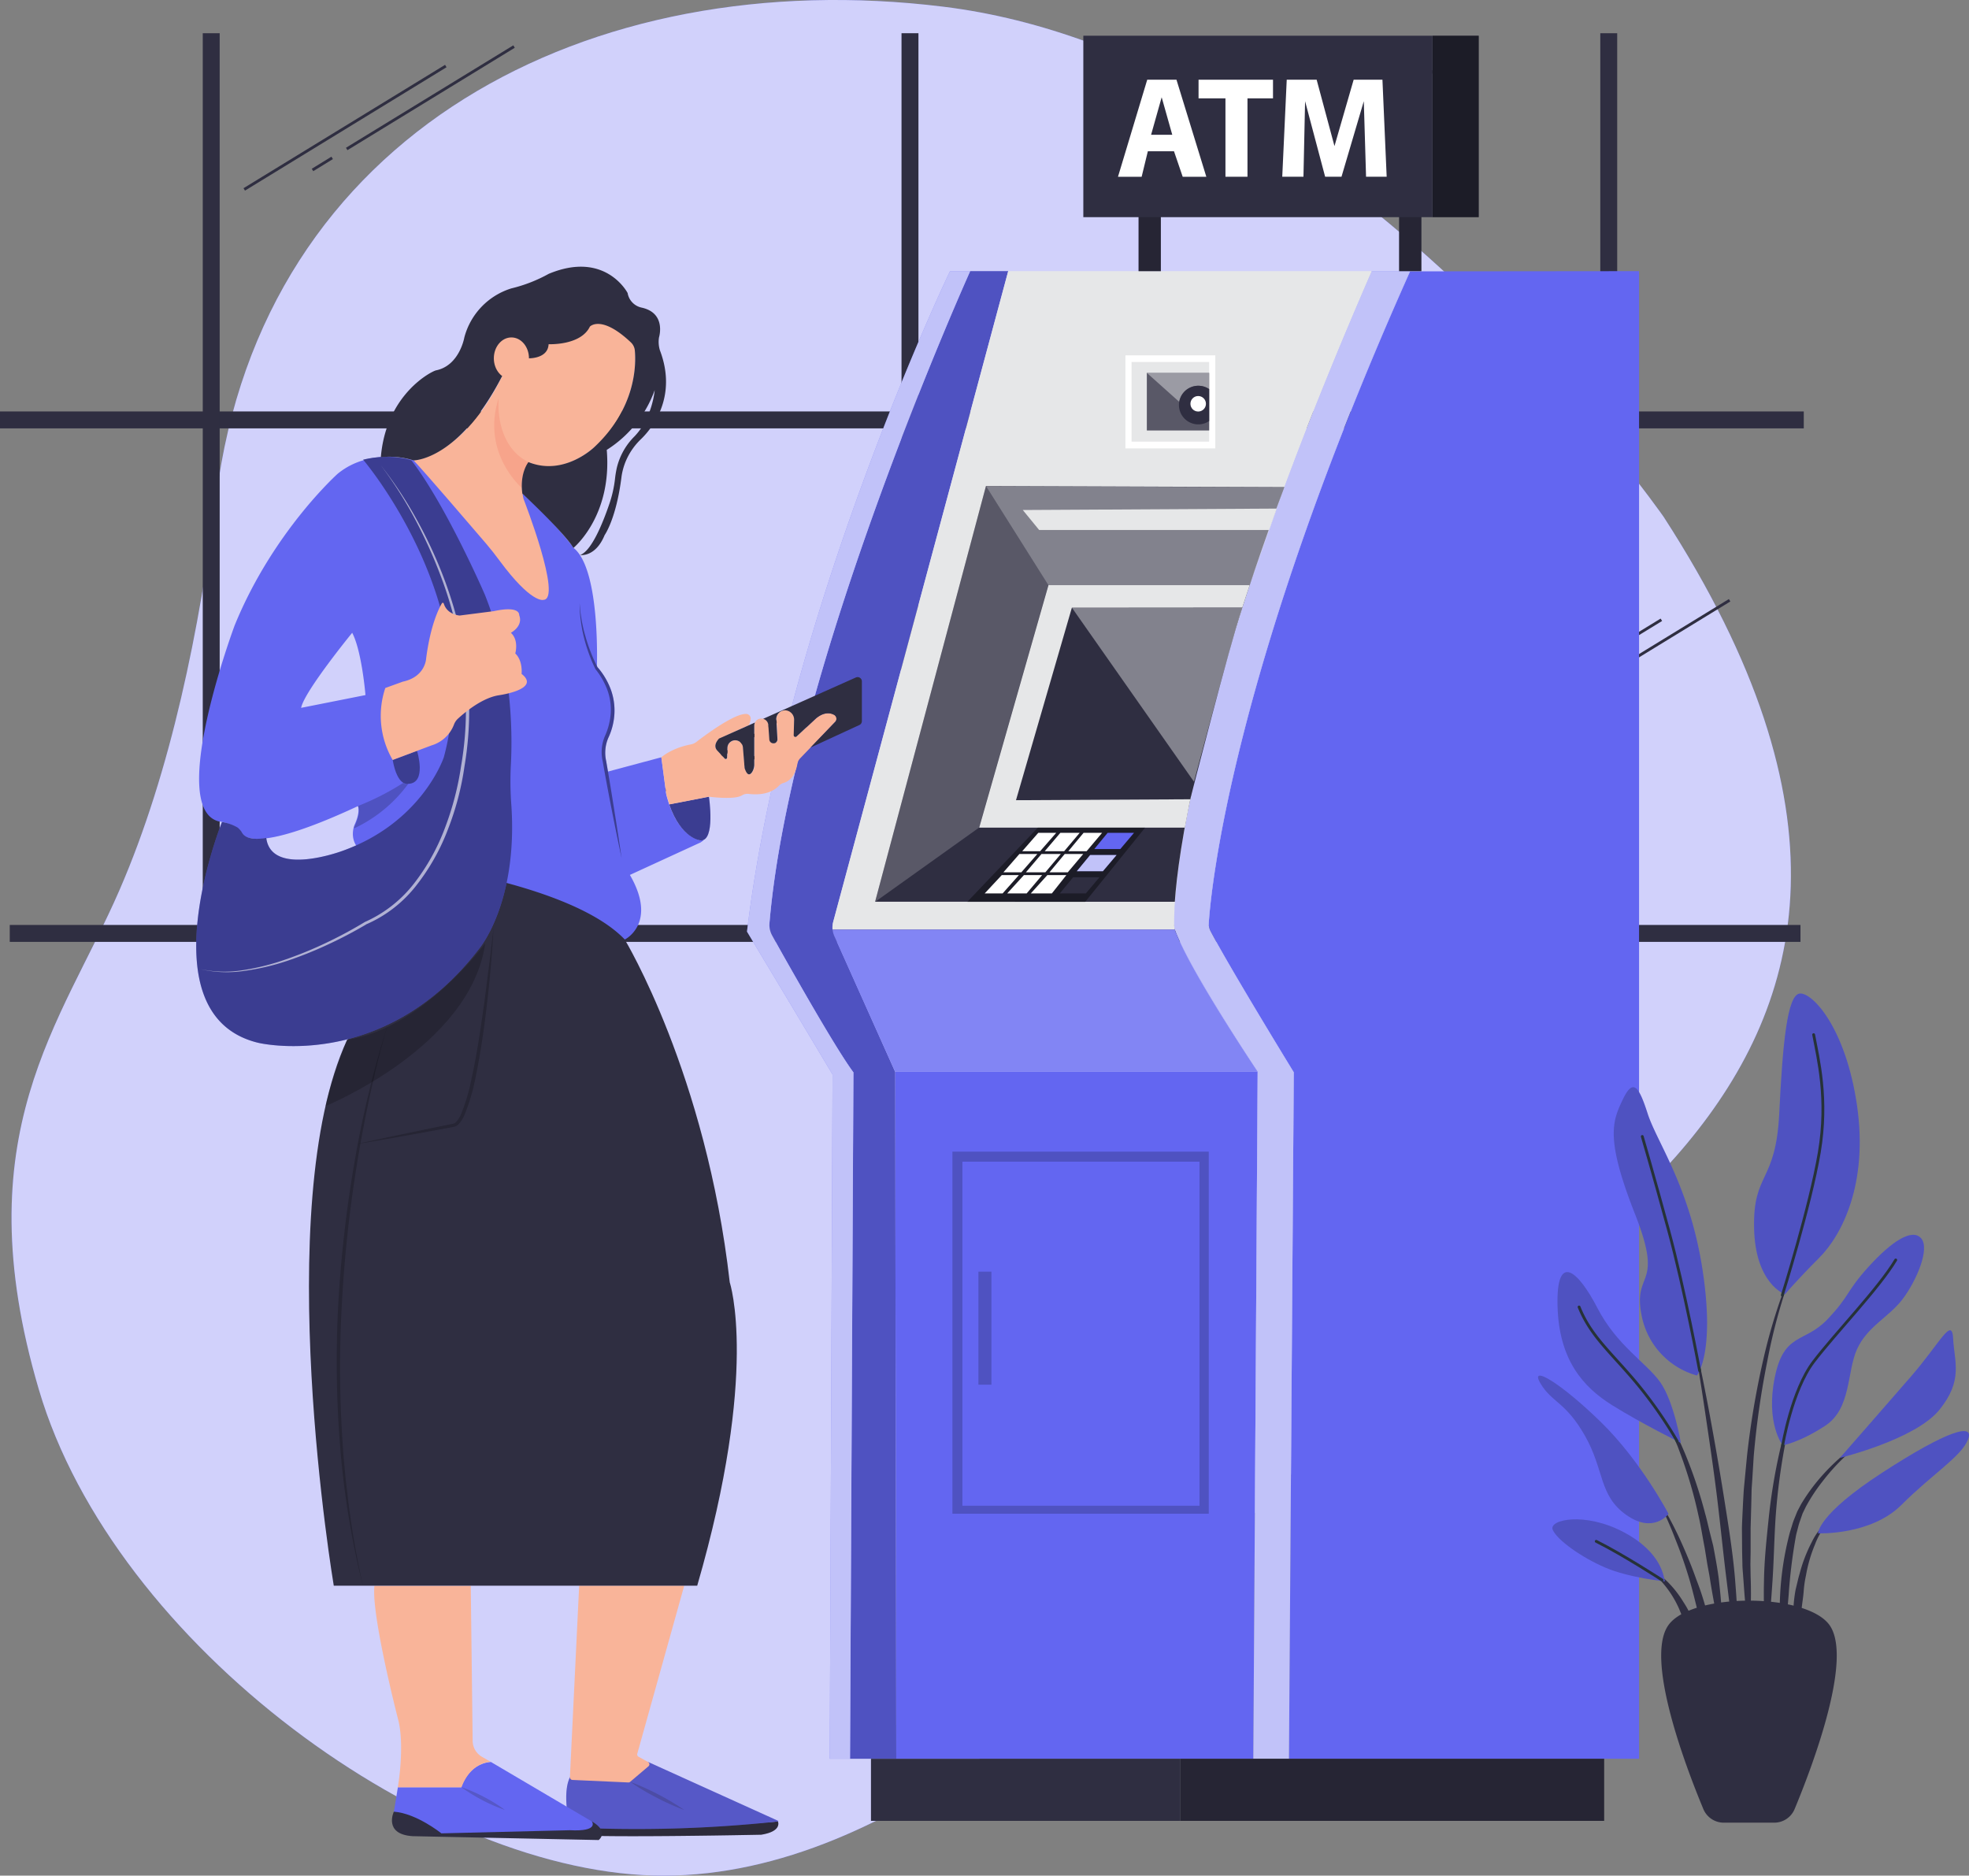 <svg xmlns="http://www.w3.org/2000/svg" id="ac1980db-f2fe-4818-83e1-f255ae043627" data-name="Layer 1"
    viewBox="107.48 8.85 698.23 665.15">
    <rect x="107.48" y="8.85" width="698.23" height="665.15" fill="#808080" stroke="none"/>
    <g id="aef6046d-639e-4c62-874b-b4d42fa3f621" data-name="freesvgillustration--background-simple--inject-32">
        <path
            d="M697.44,192.16S583.78,28.53,441.87,11.21c-125.26-15.38-241.53,44.53-257.72,174-5.77,46.16-16,97.15-34.27,139.22-20.45,47.19-55.35,86.47-28.62,177.19S260.88,674.21,343,674,502.1,599.28,565.7,531.44,831.83,399.8,697.44,192.16Z"
            fill="#6366f1" />
        <path
            d="M697.44,192.16S583.78,28.53,441.87,11.21c-125.26-15.38-241.53,44.53-257.72,174-5.77,46.16-16,97.15-34.27,139.22-20.45,47.19-55.35,86.47-28.62,177.19S260.88,674.21,343,674,502.1,599.28,565.7,531.44,831.83,399.8,697.44,192.16Z"
            fill="#fff" opacity="0.7" style="isolation:isolate" />
    </g>
    <g id="bd795e4f-a9ac-4369-b372-49e699f3aae1" data-name="freesvgillustration--Window--inject-32">
        <rect x="550.58" y="71" width="8.19" height="1" transform="translate(44.07 299.68) rotate(-31.42)"
            fill="#2f2e41" />
        <rect x="558.18" y="47.52" width="69.59" height="1" transform="translate(62.16 316.64) rotate(-31.47)"
            fill="#2f2e41" />
        <rect x="520.8" y="58.15" width="83.81" height="1" transform="translate(52.16 302.41) rotate(-31.47)"
            fill="#2f2e41" />
        <rect x="355.36" y="286.52" width="8.19" height="1" transform="translate(-97.05 230.55) rotate(-31.55)"
            fill="#2f2e41" />
        <rect x="362.97" y="263.05" width="69.59" height="1" transform="translate(-79.08 246.43) rotate(-31.47)"
            fill="#2f2e41" />
        <rect x="325.59" y="273.68" width="83.81" height="1" transform="translate(-89.08 232.2) rotate(-31.47)"
            fill="#2f2e41" />
        <rect x="648.75" y="262.83" width="8.18" height="1" transform="translate(-41.23 380.86) rotate(-31.58)"
            fill="#2f2e41" />
        <rect x="656.36" y="239.35" width="69.57" height="1" transform="translate(-23.55 396.12) rotate(-31.47)"
            fill="#2f2e41" />
        <rect x="618.98" y="249.99" width="83.8" height="1" transform="translate(-33.56 381.88) rotate(-31.47)"
            fill="#2f2e41" />
        <rect x="217.7" y="66.49" width="8.18" height="1" transform="translate(-2.24 126.06) rotate(-31.58)"
            fill="#2f2e41" />
        <rect x="225.31" y="43.01" width="69.57" height="1" transform="translate(15.54 142.19) rotate(-31.47)"
            fill="#2f2e41" />
        <rect x="187.93" y="53.64" width="83.8" height="1" transform="translate(5.54 127.95) rotate(-31.47)"
            fill="#2f2e41" />
        <rect x="110.94" y="336.86" width="635.01" height="6" fill="#2f2e41" />
        <rect x="674.96" y="20.63" width="6" height="318.09" fill="#2f2e41" />
        <rect x="107.48" y="154.76" width="639.64" height="6" fill="#2f2e41" />
        <rect x="427.17" y="20.63" width="6" height="318.09" fill="#2f2e41" />
        <rect x="179.38" y="20.63" width="6" height="318.09" fill="#2f2e41" />
    </g>
    <polygon points="424.91 388.93 425.31 632.55 551.92 632.55 553.46 388.93 424.91 388.93" fill="#6366f1" />
    <path
        d="M688.71,105V632.55H564.56l1.71-243.42s-22.63-36.91-29.5-50a5.76,5.76,0,0,1-.64-3.05c.8-11.94,8.23-89.78,71.39-231Z"
        fill="#6366f1" />
    <path
        d="M536.77,339.1c6.87,13.12,29.5,50,29.5,50l-1.71,243.42H551.92l1.54-243.62s-24.88-37.51-29.36-50.41a5.73,5.73,0,0,1-.3-1.74c-.16-8.17,1.1-73.24,70.1-231.77h13.62c-63.16,141.26-70.59,219.1-71.39,231A5.76,5.76,0,0,0,536.77,339.1Z"
        fill="#6366f1" />
    <path
        d="M536.77,339.1c6.87,13.12,29.5,50,29.5,50l-1.71,243.42H551.92l1.54-243.62s-24.88-37.51-29.36-50.41a5.73,5.73,0,0,1-.3-1.74c-.16-8.17,1.1-73.24,70.1-231.77h13.62c-63.16,141.26-70.59,219.1-71.39,231A5.76,5.76,0,0,0,536.77,339.1Z"
        fill="#fff" opacity="0.6" />
    <path
        d="M424.91,388.93l.4,243.62H408.89l1.21-243.41c-4-5.42-11.5-18.08-18-29.38-3.74-6.52-7.39-12.91-10.85-19.22a7.81,7.81,0,0,1-.92-4.4C388,245.76,451.49,105,451.49,105H465l-62,230.67a7.75,7.75,0,0,0-.23,2.83,8,8,0,0,0,.64,2.35Z"
        fill="#6366f1" />
    <path
        d="M424.91,388.93l.4,243.62H408.89l1.21-243.41c-4-5.42-11.5-18.08-18-29.38-3.74-6.52-7.39-12.91-10.85-19.22a7.81,7.81,0,0,1-.92-4.4C388,245.76,451.49,105,451.49,105H465l-62,230.67a7.75,7.75,0,0,0-.23,2.83,8,8,0,0,0,.64,2.35Z"
        opacity="0.2" />
    <path
        d="M392.12,359.76c6.48,11.3,14,24,18,29.38l-1.21,243.41h-7.2l1-242.64c-8.92-15-30.34-50.69-30.34-50.69,13.81-113.15,72-234.21,72-234.21h7.16S388,245.76,380.35,336.14a7.81,7.81,0,0,0,.92,4.4C384.73,346.85,388.38,353.24,392.12,359.76Z"
        fill="#6366f1" />
    <path
        d="M392.12,359.76c6.48,11.3,14,24,18,29.38l-1.21,243.41h-7.2l1-242.64c-8.92-15-30.34-50.69-30.34-50.69,13.81-113.15,72-234.21,72-234.21h7.16S388,245.76,380.35,336.14a7.81,7.81,0,0,0,.92,4.4C384.73,346.85,388.38,353.24,392.12,359.76Z"
        fill="#fff" opacity="0.6" />
    <path
        d="M593.9,105c-12.4,28.48-22.61,54-31,76.62q-6.92,18.6-12.25,34.71c-12.8,38.39-19.52,66.52-23,86a248.11,248.11,0,0,0-3.51,26.36c-.3,4.18-.31,6.83-.28,8.11a5.73,5.73,0,0,0,.3,1.74H402.71a7.75,7.75,0,0,1,.23-2.83L465,105Z"
        fill="#e6e7e8" />
    <path d="M562.89,181.63c-31.1,83.8-37.55,129.24-38.81,147H417.8l39.32-147.43,105.76.39Z" fill="#2f2e41" />
    <polygon points="479.23 216.34 457.12 181.24 562.88 181.63 550.64 216.34 479.23 216.34" fill="#fff" opacity="0.4" />
    <polygon points="417.8 328.67 454.66 302.35 479.23 216.34 457.12 181.24 417.8 328.67" fill="#fff" opacity="0.2" />
    <path d="M550.64,216.34c-12.8,38.39-19.52,66.52-23,86l-72.93,0,24.57-86Z" fill="#e6e7e8" />
    <polygon points="470.17 189.71 560.21 189.21 557.53 196.79 475.97 196.79 470.17 189.71" fill="#e6e7e8" />
    <path d="M487.58,224.34l-19.82,68.28,61.79-.33s13.74-54,18.46-68Z" fill="#2f2e41" />
    <path d="M487.58,224.34l43.3,61.73s13.48-50.83,17.13-61.73Z" fill="#fff" opacity="0.4" />
    <polygon points="475.52 302.35 450.49 328.67 492.31 328.67 513.55 302.35 475.52 302.35" opacity="0.4" />
    <polygon points="475.66 304.2 469.98 310.7 476.34 310.7 482.02 304.2 475.66 304.2" fill="#fff" />
    <polygon points="477.96 310.7 483.48 304.2 490.34 304.2 484.86 310.7 477.96 310.7" fill="#fff" />
    <polygon points="486.32 310.7 491.72 304.2 498.29 304.2 492.81 310.7 486.32 310.7" fill="#fff" />
    <polygon points="495.53 309.95 500.25 304.2 509.61 304.2 504.75 309.95 495.53 309.95" fill="#6366f1" />
    <polygon points="489.33 317.81 494.06 312.07 503.42 312.07 498.56 317.81 489.33 317.81" fill="#6366f1" />
    <polygon points="489.33 317.81 494.06 312.07 503.42 312.07 498.56 317.81 489.33 317.81" fill="#fff" opacity="0.6" />
    <polygon points="483.3 325.68 488.02 319.94 497.38 319.94 492.53 325.68 483.3 325.68" fill="#2f2e41" />
    <polygon points="468.98 311.69 463.3 318.19 469.66 318.19 475.34 311.69 468.98 311.69" fill="#fff" />
    <polygon points="471.28 318.19 476.8 311.69 483.66 311.69 478.18 318.19 471.28 318.19" fill="#fff" />
    <polygon points="479.64 318.19 485.05 311.69 491.61 311.69 486.13 318.19 479.64 318.19" fill="#fff" />
    <polygon points="462.72 319.18 456.66 325.68 463.02 325.68 468.79 319.18 462.72 319.18" fill="#fff" />
    <polygon points="464.64 325.68 470.57 319.18 477.03 319.18 471.55 325.68 464.64 325.68" fill="#fff" />
    <polygon points="473.01 325.68 478.88 319.18 485.63 319.18 480.48 325.68 473.01 325.68" fill="#fff" />
    <path d="M402.71,338.51a7.36,7.36,0,0,0,.64,2.35l21.56,48.07H553.46S530.06,354,524.67,340a5.27,5.27,0,0,1-.57-1.51Z"
        fill="#6366f1" />
    <path d="M402.71,338.51a7.36,7.36,0,0,0,.64,2.35l21.56,48.07H553.46S530.06,354,524.67,340a5.27,5.27,0,0,1-.57-1.51Z"
        fill="#fff" opacity="0.2" />
    <path d="M445.22,417.25v128.4h90.9V417.25Zm87.61,125.56H448.76v-122h84.07Z" opacity="0.2" />
    <rect x="454.44" y="459.81" width="4.61" height="40.08" opacity="0.2" />
    <rect x="416.34" y="632.55" width="109.71" height="22.02" fill="#2f2e41" />
    <rect x="526.05" y="632.55" width="150.28" height="22.02" fill="#2f2e41" />
    <rect x="526.05" y="632.55" width="150.28" height="22.02" opacity="0.2" />
    <path d="M506.57,134.87v33h31.87v-33Zm29.69,30.6H508.74V137.22h27.52Z" fill="#fff" />
    <rect x="514.17" y="141.09" width="22.09" height="20.4" fill="#2f2e41" />
    <rect x="514.17" y="141.09" width="22.09" height="20.4" fill="#fff" opacity="0.2" />
    <path d="M536.26,141.09v5.75a6.85,6.85,0,0,0-10.61,4.51l-11.27-10.07a.11.11,0,0,1,.08-.19Z" fill="#fff"
        opacity="0.4" />
    <rect x="615.46" y="21.52" width="16.39" height="64.34" fill="#2f2e41" />
    <rect x="615.46" y="21.52" width="16.39" height="64.34" opacity="0.4" />
    <rect x="603.62" y="82.82" width="7.9" height="22.19" fill="#2f2e41" />
    <rect x="511.23" y="82.82" width="7.9" height="22.19" fill="#2f2e41" />
    <g opacity="0.2">
        <rect x="603.62" y="82.82" width="7.9" height="22.19" />
        <rect x="511.23" y="82.82" width="7.9" height="22.19" />
    </g>
    <path
        d="M536.26,146.84v11.31a6.73,6.73,0,0,1-3.86,1.19,6.85,6.85,0,0,1-6.85-6.84,6.15,6.15,0,0,1,.1-1.15,6.85,6.85,0,0,1,10.61-4.51Z"
        fill="#2f2e41" />
    <circle cx="532.37" cy="152.04" r="2.75" fill="#fff" />
    <rect x="491.64" y="21.52" width="123.82" height="64.34" fill="#2f2e41" />
    <path d="M524.67,37.12H514.3L503.93,71.54h8.39l2.2-9.05h9.27l3.09,9.05h8.38Zm-9,19.53,3.75-13.31,3.76,13.31Z"
        fill="#fff" />
    <polygon
        points="542.04 43.73 542.04 71.53 549.85 71.53 549.85 43.73 558.9 43.73 558.9 37.12 532.5 37.12 532.5 43.73 542.04 43.73"
        fill="#fff" />
    <polygon
        points="562.18 71.53 569.7 71.53 570.28 44.74 577.39 71.53 583.19 71.53 591.1 44.74 591.9 71.53 599.21 71.53 597.71 37.12 587.5 37.12 580.7 60.66 574.38 37.12 563.77 37.12 562.18 71.53"
        fill="#fff" />
    <path
        d="M383.34,654.79s1.64,3.5-5.95,4.69c0,0-52.35,1.08-66.2.14a1.74,1.74,0,0,1-1.61-1.73v-1S349.56,657.4,383.34,654.79Z"
        fill="#2f2e41" />
    <path
        d="M383.34,654.79s1.64,3.5-5.95,4.69c0,0-52.35,1.08-66.2.14a1.74,1.74,0,0,1-1.61-1.73v-1S349.56,657.4,383.34,654.79Z"
        fill="#231f20" opacity="0.2" />
    <path d="M337.27,633.67l46.1,20.87a.13.13,0,0,1,0,.25,471.55,471.55,0,0,1-73.76,2.08s-3-11.87,0-17.8Z"
        fill="#6366f1" />
    <path d="M337.27,633.67l46.1,20.87a.13.13,0,0,1,0,.25,471.55,471.55,0,0,1-73.76,2.08s-3-11.87,0-17.8Z"
        fill="#231f20" opacity="0.2" />
    <path d="M247.14,651.31s-3.8,8,6.64,8.69l66,1.37s3.86-2.91-2.37-6.58H269.2l-15.65-6.46Z" fill="#2f2e41" />
    <path
        d="M281.54,633.67l35.83,21.12s2.7,3.65-7.79,3.1L264,659s-8.77-7.08-16.84-7.69l1.42-8.68H271.1S273.24,634.43,281.54,633.67Z"
        fill="#6366f1" />
    <path
        d="M350.11,571.18l-16.64,59.57a.94.94,0,0,0,.46,1.09l3.34,1.83a.94.94,0,0,1,.16,1.55l-6.49,5.51a.9.9,0,0,1-.66.22l-19.79-.89a.94.94,0,0,1-.91-1l3.28-67.89Z"
        fill="#f9b499" />
    <path
        d="M281.54,633.67s-6.88-.29-10.44,9H248.56s2.61-15,0-24.44c0,0-9.49-36.84-8.3-47h34.16l.67,55a6.6,6.6,0,0,0,3.19,5.56Z"
        fill="#f9b499" />
    <path
        d="M329,342s28.87,47.64,37.26,121.62c0,0,10.5,31.48-11.54,107.55H225.84S203.21,437,230.54,377.64l55.78-56.23S319.05,329.52,329,342Z"
        fill="#2f2e41" />
    <path
        d="M185,300.12a17.06,17.06,0,0,1,6.45,2.21,5.57,5.57,0,0,1,1.88,2c1,1.82,6.8,6.37,41.09-9.62,0,0,.9,2.11-1.21,6.63,0,0-4.19,9.65,9.66,12.36,0,0,65.38,6.63,86.17,28.33,0,0,11.75-5.73,1.81-22.91l25.08-11.53c2.21-1.5.28-.62-.06-.7-2.64-.63-8.93-3.49-12.15-16.39L342,277.4l-19.56,5.24-.76-4.75a13.92,13.92,0,0,1,.9-7.76c2.14-5,4.73-15-3.45-24.25,0,0,1.39-35-8.2-42.68,0,0-6.15-8.61-18.11-19.28l-16.18-4.34-22.43-7.46s-15.24-4.9-27,4.75c0,0-22.91,20.49-36.47,53.64C190.71,230.51,166.61,295.3,185,300.12Zm29.26-40.25c1.09-5.8,18.11-26.62,18.11-26.62,3.44,6.52,4.71,22.09,4.71,22.09Z"
        fill="#6366f1" />
    <path
        d="M285.59,142.22l12.59,28.35s-7.79,3.11-5.06,15.18c0,0,14,35.83,7,35.83,0,0-4.17,1.39-15.46-13.87-1.53-2.07-3.11-4.09-4.78-6.05-6.18-7.22-21.12-24.64-25.72-29.54C254.17,172.12,271.45,171.11,285.59,142.22Z"
        fill="#f9b499" />
    <path d="M298.18,170.57s-6.41,2.92-5.61,11.35c0,0-14.58-12.39-8.25-31.95Z" fill="#f7a48b" />
    <path d="M358.87,291.38s2.41,15.91-3,15.49c0,0-6.79-.49-11.08-12.77Z" fill="#6366f1" />
    <path d="M358.87,291.38s2.41,15.91-3,15.49c0,0-6.79-.49-11.08-12.77Z" opacity="0.4" />
    <path
        d="M327.91,313.18q-1.25-8.64-2.63-17.24c-.91-5.74-1.84-11.47-2.84-17.19a13.36,13.36,0,0,1,.74-8.2,23.13,23.13,0,0,0,2.18-8.6,21.62,21.62,0,0,0-1.36-8.79,25.68,25.68,0,0,0-4.53-7.6l0,.08a50.69,50.69,0,0,1-2.46-5.4q-1.1-2.79-1.9-5.66a52.86,52.86,0,0,1-1.37-5.82,56.66,56.66,0,0,1-.71-6,44.81,44.81,0,0,0,.38,6,50.23,50.23,0,0,0,1.09,5.93,56.46,56.46,0,0,0,1.75,5.78,51.3,51.3,0,0,0,2.35,5.59l0,0,0,.05a26.46,26.46,0,0,1,4.24,7.37,20.51,20.51,0,0,1,1.21,8.32,23.7,23.7,0,0,1-2.1,8.18,14.53,14.53,0,0,0-.74,8.89q1.51,8.58,3.19,17.13T327.91,313.18Z"
        fill="#6366f1" />
    <path
        d="M327.91,313.18q-1.25-8.64-2.63-17.24c-.91-5.74-1.84-11.47-2.84-17.19a13.36,13.36,0,0,1,.74-8.2,23.13,23.13,0,0,0,2.18-8.6,21.62,21.62,0,0,0-1.36-8.79,25.68,25.68,0,0,0-4.53-7.6l0,.08a50.69,50.69,0,0,1-2.46-5.4q-1.1-2.79-1.9-5.66a52.86,52.86,0,0,1-1.37-5.82,56.66,56.66,0,0,1-.71-6,44.81,44.81,0,0,0,.38,6,50.23,50.23,0,0,0,1.09,5.93,56.46,56.46,0,0,0,1.75,5.78,51.3,51.3,0,0,0,2.35,5.59l0,0,0,.05a26.46,26.46,0,0,1,4.24,7.37,20.51,20.51,0,0,1,1.21,8.32,23.7,23.7,0,0,1-2.1,8.18,14.53,14.53,0,0,0-.74,8.89q1.51,8.58,3.19,17.13T327.91,313.18Z"
        opacity="0.4" />
    <path
        d="M342,277.4l1.75,13.08,1.08,3.63,14.08-2.73s9,1.22,11.69-.48a3.69,3.69,0,0,1,2.45-.51c2.61.32,7.49.38,10.65-2.9a3.76,3.76,0,0,1,1.67-1c1.44-.41,4-1.84,4.87-6.73a3.7,3.7,0,0,1,1-2l3.7-3.85h0l8.72-9.08a1.59,1.59,0,0,0-.41-2.53c-1.38-.7-3.59-1-6.35,1.26L390,270a.61.61,0,0,1-1-.45l.15-5.39a3.31,3.31,0,0,0-3.26-3.46,3.18,3.18,0,0,0-3.07,3l.42,7.2a1.45,1.45,0,0,1-1.17,1.51l-.26,0a1.45,1.45,0,0,1-1.45-1.36l-.37-5.21a2.47,2.47,0,0,0-1.81-2.12l-2.91,1.31a2.36,2.36,0,0,0-.27,1.11V281s-1.71,5.41-3.42.28l-.61-7.4a2.75,2.75,0,0,0-5.48.1l-.13,3.61a.49.49,0,0,1-.83.31L361.83,275a4,4,0,0,1-.33-.42,3.37,3.37,0,0,1-.19-.38,2.08,2.08,0,0,1-.11-.41c-.31-1.15.71-2.36,1.28-3a.17.17,0,0,0,.06,0L373,266a6.06,6.06,0,0,0,.68-2.22,1.64,1.64,0,0,0-1.42-1.73c-4.12-.42-14.75,7.53-17.86,9.93a4.74,4.74,0,0,1-2,.87C345.48,274.19,342,277.4,342,277.4Z"
        fill="#f9b499" />
    <path d="M375.22,265.07l2.91-1.31a2.51,2.51,0,0,0-1.9.23A2.34,2.34,0,0,0,375.22,265.07Z" fill="#f9b499" />
    <path
        d="M411,249.09l-32.89,14.67a2.47,2.47,0,0,1,1.81,2.12l.37,5.21a1.45,1.45,0,0,0,1.45,1.36l.26,0a1.45,1.45,0,0,0,1.17-1.51l-.42-7.2a3.18,3.18,0,0,1,3.07-3,3.31,3.31,0,0,1,3.26,3.46l-.15,5.39a.61.61,0,0,0,1,.45l6.93-6.44c2.76-2.28,5-2,6.35-1.26a1.59,1.59,0,0,1,.41,2.53l-8.72,9.08,17.33-8a1.5,1.5,0,0,0,.88-1.37V250.47A1.51,1.51,0,0,0,411,249.09Z"
        fill="#2f2e41" />
    <path
        d="M361.2,273.81a2.08,2.08,0,0,0,.11.41l.19.38a4,4,0,0,0,.33.42l2.65,2.84a.49.49,0,0,0,.83-.31l.13-3.61a2.75,2.75,0,0,1,5.48-.1l.61,7.4c1,3.08,2.05,2.36,2.71,1.3a5.09,5.09,0,0,0,.71-2.67V266.18a2.36,2.36,0,0,1,.27-1.11l-12.68,5.65a.17.17,0,0,1-.06,0C362.19,271.06,360.93,272.39,361.2,273.81Z"
        fill="#2f2e41" />
    <path d="M255.37,275.12s3.61,11.51-3.12,11.69c0,0-3.79,1.2-5.52-8.46Z" fill="#6366f1" />
    <path d="M255.37,275.12s3.61,11.51-3.12,11.69c0,0-3.79,1.2-5.52-8.46Z" opacity="0.4" />
    <path
        d="M234.41,294.69a93.77,93.77,0,0,0,16.11-8.23s.27.62,1.73.35a50,50,0,0,1-18.91,15.67.21.21,0,0,1-.28-.28C233.75,300.8,235.46,296.89,234.41,294.69Z"
        opacity="0.2" />
    <path
        d="M236.26,171.87s43.45,51,28.6,105.54c0,0-7.6,23-35.85,33.15,0,0-25.31,9.52-27.12-4.59,0,0-6.46,1.46-8.47-1.66a6.57,6.57,0,0,0-1.69-2,15.45,15.45,0,0,0-5.54-1.95S158.76,368.86,199,378.64c0,0,44.47,10.86,78.36-33.32,0,0,13.88-16.21,11.43-51.21a112.14,112.14,0,0,1-.16-13.84c.63-11.49.5-36.28-9.24-60.6,0,0-13.59-31.36-26-47.55C253.36,172.12,246.35,169.46,236.26,171.87Z"
        fill="#6366f1" />
    <path
        d="M236.26,171.87s43.45,51,28.6,105.54c0,0-7.6,23-35.85,33.15,0,0-25.31,9.52-27.12-4.59,0,0-6.46,1.46-8.47-1.66a6.57,6.57,0,0,0-1.69-2,15.45,15.45,0,0,0-5.54-1.95S158.76,368.86,199,378.64c0,0,44.47,10.86,78.36-33.32,0,0,13.88-16.21,11.43-51.21a112.14,112.14,0,0,1-.16-13.84c.63-11.49.5-36.28-9.24-60.6,0,0-13.59-31.36-26-47.55C253.36,172.12,246.35,169.46,236.26,171.87Z"
        opacity="0.4" />
    <path
        d="M242.53,173.86A142,142,0,0,1,254.69,193,172.81,172.81,0,0,1,264,213.73,137.71,137.71,0,0,1,272.68,258a117.45,117.45,0,0,1-1.7,22.54,104.09,104.09,0,0,1-5.69,21.85,74.63,74.63,0,0,1-10.91,19.66,45.39,45.39,0,0,1-17.5,13.75h0l0,0a151.75,151.75,0,0,1-13.65,7.35,137.56,137.56,0,0,1-14.34,5.9,82.87,82.87,0,0,1-15,3.8,40.87,40.87,0,0,1-15.43-.35,41.08,41.08,0,0,0,15.47.67A83.19,83.19,0,0,0,209,349.7a137,137,0,0,0,14.49-5.77,154,154,0,0,0,13.82-7.24l-.07,0a45.41,45.41,0,0,0,18-14,75.73,75.73,0,0,0,11.16-19.93,99.85,99.85,0,0,0,5.78-22.09A118.76,118.76,0,0,0,273.83,258a126.23,126.23,0,0,0-2.63-22.67,149.78,149.78,0,0,0-6.46-21.86,159.37,159.37,0,0,0-9.64-20.64A142.23,142.23,0,0,0,242.53,173.86Z"
        fill="#fff" opacity="0.6" />
    <path
        d="M282.46,338.22c-.52,4.44-1,8.88-1.59,13.31s-1.09,8.86-1.71,13.28c-1.25,8.84-2.51,17.69-4.43,26.38A67.21,67.21,0,0,1,271,403.91a10.38,10.38,0,0,1-1.65,2.69,2.36,2.36,0,0,1-1.09.74l-1.65.33L260.07,409,247,411.73c-4.37.95-8.74,1.86-13.1,2.85,4.42-.71,8.82-1.5,13.22-2.24l13.2-2.38,6.59-1.22,1.65-.31a3.45,3.45,0,0,0,1.68-1.06,11.78,11.78,0,0,0,1.88-3,68.74,68.74,0,0,0,3.9-12.94c1.83-8.78,3.11-17.64,4.15-26.52S282,347.14,282.46,338.22Z"
        opacity="0.2" />
    <path
        d="M244.85,372.67a364.29,364.29,0,0,0-11.74,48.81,440.27,440.27,0,0,0-5.68,49.92,379.41,379.41,0,0,0,.65,50.24,304.77,304.77,0,0,0,8.07,49.54c-1.73-8.18-3.37-16.39-4.45-24.69-.67-4.12-1-8.29-1.58-12.43-.36-4.17-.85-8.32-1.07-12.49a395.06,395.06,0,0,1-.35-50.1,460.68,460.68,0,0,1,5.37-49.83q2-12.37,4.67-24.64C240.5,388.83,242.45,380.69,244.85,372.67Z"
        opacity="0.2" />
    <path d="M230.54,377.64s-5.94,15.1-7.62,23.44c0,0,51.41-20.9,56.64-57.73C279.56,343.35,257.77,373.37,230.54,377.64Z"
        opacity="0.2" />
    <path
        d="M350.11,650.7a81.21,81.21,0,0,0-9.3-5.55,82.47,82.47,0,0,0-9.87-4.42,80.23,80.23,0,0,0,9.29,5.55A81.9,81.9,0,0,0,350.11,650.7Z"
        fill="#231f20" opacity="0.2" />
    <path d="M271.1,642.63a59.94,59.94,0,0,0,15.42,8.07,52.2,52.2,0,0,0-7.41-4.6A53.81,53.81,0,0,0,271.1,642.63Z"
        fill="#231f20" opacity="0.2" />
    <ellipse cx="308.51" cy="144.12" rx="31.69" ry="22.26" transform="translate(46.24 361.29) rotate(-64.67)"
        fill="#f9b499" />
    <path
        d="M341.17,128.51s2.72-8.69-6.24-10.59a6.37,6.37,0,0,1-4.89-5.16s-7.83-15.21-28-6.79a52.85,52.85,0,0,1-13.26,5.16,24.86,24.86,0,0,0-16.64,17.38s-1.71,10-10.05,11.68c-1.35.27-17.66,8.25-19.56,30.79a29.13,29.13,0,0,1,11.59,1.14s16,.1,31.42-29.9l9.48-6.31s6.77.2,7-5c0,0,11.38.55,14.64-6.24,0,0,4-4.36,14.54,5.6a4.49,4.49,0,0,1,1.4,2.88c.46,5.07.4,20.42-14.31,34.2,0,0-10.7,10.52-23.41,5.37,0,0-3.18,3.84-2.17,11.16,0,0,14.72,13.71,18.11,19.28,0,0,13.81-11.23,11.82-34.77a41.77,41.77,0,0,0,17-21.18s-.73,9.74-7.2,16.43a23.38,23.38,0,0,0-6.19,10.94,35.19,35.19,0,0,0-.7,4.23,41.73,41.73,0,0,1-2.08,9c-2.25,6.57-6.22,16.43-10.27,17.86,0,0,5.43.91,8.69-7.06,0,0,4.16-5.8,6-20.82a22.75,22.75,0,0,1,1.55-5.52,23.38,23.38,0,0,1,5.39-7.74c3.79-3.69,13-14.82,6.66-31.46A10.17,10.17,0,0,1,341.17,128.51Z"
        fill="#2f2e41" />
    <ellipse cx="288.83" cy="135.91" rx="6.23" ry="7.4" fill="#f9b499" />
    <path
        d="M246.73,278.35l13.8-5.17a12.24,12.24,0,0,0,7.94-7.39,5.37,5.37,0,0,1,1.42-2.1c2.43-2.23,8.54-7.34,14.44-8.28,0,0,15.18-2.06,8.11-7.58,0,0,.52-4.66-2.24-7.25,0,0,1.38-4.66-1.56-7.33,0,0,4.49-2.33,2.94-6.29,0,0,.51-3.45-9-1.38l-12.09,1.55s-4.41-.22-5.65-4.25a.36.36,0,0,0-.66-.08c-1.14,1.94-4.07,7.85-5.58,19.51,0,0-.17,6.54-8.28,8.27l-6.21,2.25A31.08,31.08,0,0,0,246.73,278.35Z"
        fill="#f9b499" />
    <g id="a9a0b34a-ca31-4afb-b2bc-6cefdf0de7b5" data-name="freesvgillustration--Plant--inject-32">
        <path
            d="M743.43,458.56h0a.16.16,0,0,0-.29-.11,198.12,198.12,0,0,0-10.41,32.68A299.69,299.69,0,0,0,727,525.06l-.82,8.57c-.12,1.41-.28,2.82-.38,4.24l-.24,4.24c-.11,2.83-.3,5.65-.37,8.59l.07,8.61.1,4.24c0,1.42.17,2.83.26,4.24.22,2.83.39,5.66.66,8.59.55,5.65,1.41,11.38,2.29,17a.15.15,0,0,0,.14.13.16.16,0,0,0,.16-.16h0c0-2.83-.14-5.72-.2-8.58s-.34-5.65-.3-8.55,0-5.66-.1-8.48l-.07-4.24.07-4.25V550.8l.23-8.48.1-4.24c0-1.41.16-2.83.24-4.24l.52-8.48a302.66,302.66,0,0,1,4.82-33.79A196.88,196.88,0,0,1,743.43,458.56Z"
            fill="#2f2e41" />
        <path
            d="M744.64,503.16a.14.14,0,0,0-.08-.18h0a.15.15,0,0,0-.2.1h0a199.64,199.64,0,0,0-6.06,21.71,204.09,204.09,0,0,0-3.6,22.27c-.76,7.46-1.59,14.92-1.69,22.43a185.91,185.91,0,0,0,.8,22.51.16.16,0,0,0,.13.14.16.16,0,0,0,.17-.14c.86-7.48,1.41-14.93,1.91-22.38s.61-14.92,1.09-22.37a222.85,222.85,0,0,1,7.53-44Z"
            fill="#2f2e41" />
        <path
            d="M769.37,518.85a.15.15,0,0,0-.2,0,75.66,75.66,0,0,0-16.54,14.42,66.42,66.42,0,0,0-6.46,9l-1.33,2.52-1.05,2.6a25.67,25.67,0,0,0-.9,2.64c-.27.88-.57,1.77-.81,2.66a107.45,107.45,0,0,0-3.35,21.76,127,127,0,0,0,.82,22,.15.15,0,0,0,.15.12.14.14,0,0,0,.16-.14h0l1.88-21.74a190.76,190.76,0,0,1,2.65-21.44c.2-.87.44-1.73.66-2.59a22.84,22.84,0,0,1,.77-2.56l.87-2.52,1.15-2.37a62.28,62.28,0,0,1,5.92-9,74.5,74.5,0,0,1,15.55-15.11h0a.15.15,0,0,0,.07-.19Z"
            fill="#2f2e41" />
        <path
            d="M757.41,546.79a23.93,23.93,0,0,0-7.52,9.05,53,53,0,0,0-4.24,11.06c-.3,1-.53,1.91-.74,2.83l-.68,2.83a48.43,48.43,0,0,0-.73,5.88c0,2-.09,3.94,0,5.91a50.39,50.39,0,0,0,.76,5.87.2.2,0,0,0,.13.12.16.16,0,0,0,.18-.12h0a51.6,51.6,0,0,0,1-5.79c.32-1.91.61-3.81.84-5.65s.54-3.79.68-5.66a40.28,40.28,0,0,1,.82-5.65,51.24,51.24,0,0,1,3.22-11,24.27,24.27,0,0,1,6.32-9.43h0a.14.14,0,0,0,0-.19A.18.18,0,0,0,757.41,546.79Z"
            fill="#2f2e41" />
        <path
            d="M722.73,568.61c-.82-9.65-2.4-19.21-3.91-28.76s-3.17-19.07-4.92-28.57-3.71-19-5.74-28.43a.16.16,0,0,0-.19-.11.15.15,0,0,0-.11.18q2.46,14.26,4.55,28.6c1.42,9.54,2.83,19.1,4,28.68s2.1,19.17,3.3,28.73l3.54,28.74a.12.12,0,0,0,.12.12h0a.13.13,0,0,0,.15-.12v0c.11-2.42.11-4.83.16-7.27s-.09-4.83-.14-7.26C723.51,578.23,723.1,573.41,722.73,568.61Z"
            fill="#2f2e41" />
        <path
            d="M716.94,568.43c-.51-3.82-1.22-7.62-1.94-11.41l-1.42-5.65c-.45-1.88-.86-3.76-1.41-5.66a162.22,162.22,0,0,0-7.36-21.89l-1.16-2.66-1.29-2.6c-.82-1.74-1.81-3.41-2.74-5.11a43.24,43.24,0,0,0-7-9.23.16.16,0,0,0-.21.06.14.14,0,0,0,0,.15h0a42.49,42.49,0,0,1,6.37,9.45c.84,1.72,1.73,3.4,2.45,5.19l1.13,2.61,1,2.69a158.1,158.1,0,0,1,6.43,22c.88,3.72,1.42,7.51,2.18,11.31l.91,5.66c.32,1.88.73,3.74,1,5.65.59,3.77,1.29,7.53,2,11.31s1.27,7.58,2.08,11.31a.15.15,0,0,0,.3,0q0-5.78-.27-11.56C717.8,576.11,717.35,572.28,716.94,568.43Z"
            fill="#2f2e41" />
        <path
            d="M709,568.93c-1.78-5.07-3.86-10-6.11-14.89a134.2,134.2,0,0,0-7.69-14.14.18.18,0,0,0-.2,0,.15.15,0,0,0,0,.2,131.52,131.52,0,0,1,6.56,14.53,158,158,0,0,1,5.2,15c1.47,5.15,2.61,10.27,3.95,15.39s2.57,10.24,4.14,15.42a.18.18,0,0,0,.14.11.16.16,0,0,0,.16-.15,77.27,77.27,0,0,0-1.5-16.06A99.94,99.94,0,0,0,709,568.93Z"
            fill="#2f2e41" />
        <path
            d="M708.62,585.79a34.72,34.72,0,0,0-4.24-8.91,37.19,37.19,0,0,0-6.18-7.69,28.39,28.39,0,0,0-3.93-3,15.9,15.9,0,0,0-4.46-2,.14.14,0,0,0-.17.08.16.16,0,0,0,.07.2h0a22.26,22.26,0,0,1,7.41,5.75,36,36,0,0,1,5.16,7.81c1.41,2.83,2.22,5.84,3.49,8.69.56,1.42,1.11,2.94,1.76,4.41a37.56,37.56,0,0,0,1.94,4.46h0a.32.32,0,0,0,.13.08.16.16,0,0,0,.15-.16,35.34,35.34,0,0,0-.18-4.93A37.31,37.31,0,0,0,708.62,585.79Z"
            fill="#2f2e41" />
        <path
            d="M709.22,496.63A27.47,27.47,0,0,1,689.75,476c-3.65-17,8.12-9.74-2.43-36.5s-8.12-32.85-4.47-40.56,5.66-5.27,8.92,4.86,15,26,19.48,55.57S709.22,496.63,709.22,496.63Z"
            fill="#6366f1" />
        <path
            d="M740.44,467.84s-10.54-3.65-10.94-23.53,7.71-15.82,8.92-40.56,2.83-42.18,7.3-42.57S762,373.33,766,400.91s-5.27,45.83-13.38,53.95S740.44,467.84,740.44,467.84Z"
            fill="#6366f1" />
        <path
            d="M703.53,520.55s-2.43-14.6-7.29-21.5-15.41-13-22.31-26.37-14.6-19.87-14.13-.8,8.92,28.79,19.46,35.34S703.53,520.55,703.53,520.55Z"
            fill="#6366f1" />
        <path
            d="M699.15,545.7s-9.74-18.65-23.93-32.51-25.55-20.69-21.49-13.79,8.92,6.49,15.82,18.65,4.86,21.09,14.59,28S699.15,545.7,699.15,545.7Z"
            fill="#6366f1" />
        <path
            d="M697.87,569.63c-.41-1.21-.82-10.13-14.61-17.44s-26.77-4.46-25.15-.81,10.14,9.74,18.66,13.39S697.87,569.63,697.87,569.63Z"
            fill="#6366f1" />
        <path
            d="M739.64,521.37s-6.08-7.7-2.83-23.93,10.55-12.16,18.66-20.68S762,467,770.07,458.1s15.41-13.79,18.65-10.14-1.61,15-6.49,21.5S769.66,479.19,766,487.3s-2,21.09-11.31,27.17S739.64,521.37,739.64,521.37Z"
            fill="#6366f1" />
        <path
            d="M759.94,525.84s14.6-16.64,25.15-28.8,14.6-21.5,15-13.39,3.65,14.61-4.88,25.15S759.94,525.84,759.94,525.84Z"
            fill="#6366f1" />
        <path
            d="M752.21,552.6s-.4-6.49,22.71-21.49,32.86-17.85,30.43-11.76-12.59,12.16-23.53,23.11S752.21,552.6,752.21,552.6Z"
            fill="#6366f1" />
        <g opacity="0.2">
            <path
                d="M709.22,496.63A27.47,27.47,0,0,1,689.75,476c-3.65-17,8.12-9.74-2.43-36.5s-8.12-32.85-4.47-40.56,5.66-5.27,8.92,4.86,15,26,19.48,55.57S709.22,496.63,709.22,496.63Z" />
            <path
                d="M740.44,467.84s-10.54-3.65-10.94-23.53,7.71-15.82,8.92-40.56,2.83-42.18,7.3-42.57S762,373.33,766,400.91s-5.27,45.83-13.38,53.95S740.44,467.84,740.44,467.84Z" />
            <path
                d="M703.53,520.55s-2.43-14.6-7.29-21.5-15.41-13-22.31-26.37-14.6-19.87-14.13-.8,8.92,28.79,19.46,35.34S703.53,520.55,703.53,520.55Z" />
            <path
                d="M699.15,545.7s-9.74-18.65-23.93-32.51-25.55-20.69-21.49-13.79,8.92,6.49,15.82,18.65,4.86,21.09,14.59,28S699.15,545.7,699.15,545.7Z" />
            <path
                d="M697.87,569.63c-.41-1.21-.82-10.13-14.61-17.44s-26.77-4.46-25.15-.81,10.14,9.74,18.66,13.39S697.87,569.63,697.87,569.63Z" />
            <path
                d="M739.64,521.37s-6.08-7.7-2.83-23.93,10.55-12.16,18.66-20.68S762,467,770.07,458.1s15.41-13.79,18.65-10.14-1.61,15-6.49,21.5S769.66,479.19,766,487.3s-2,21.09-11.31,27.17S739.64,521.37,739.64,521.37Z" />
            <path
                d="M759.94,525.84s14.6-16.64,25.15-28.8,14.6-21.5,15-13.39,3.65,14.61-4.88,25.15S759.94,525.84,759.94,525.84Z" />
            <path
                d="M752.21,552.6s-.4-6.49,22.71-21.49,32.86-17.85,30.43-11.76-12.59,12.16-23.53,23.11S752.21,552.6,752.21,552.6Z" />
        </g>
        <path d="M710.18,494.91s-5.37-29.1-11-49.79-9.33-33.25-9.33-33.25" fill="none" stroke="#263238"
            stroke-linecap="round" stroke-linejoin="round" />
        <path d="M739.51,468.15s9.9-31.54,13.11-50.61-.41-33.25-2-41.78" fill="none" stroke="#263238"
            stroke-linecap="round" stroke-linejoin="round" />
        <path d="M702.26,520a152.12,152.12,0,0,0-14.94-21.31c-8.92-10.54-15.82-16.21-19.88-26.35" fill="none"
            stroke="#263238" stroke-linecap="round" stroke-linejoin="round" />
        <path d="M739.64,521.37s3.24-19.47,10.94-29.6,23.13-26,29.15-36.11" fill="none" stroke="#263238"
            stroke-linecap="round" stroke-linejoin="round" />
        <path d="M696.9,569.19s-13.64-8.89-23.38-13.75" fill="none" stroke="#263238" stroke-linecap="round"
            stroke-linejoin="round" />
        <path
            d="M736.6,655.21H718.74a7.84,7.84,0,0,1-7.23-4.82c-5.83-14-21.41-54.31-12-65.74,8.94-10.9,47.43-10.9,56.36,0,9.39,11.43-6.19,51.78-12,65.74A7.82,7.82,0,0,1,736.6,655.21Z"
            fill="#2f2e41" />
    </g>
</svg>